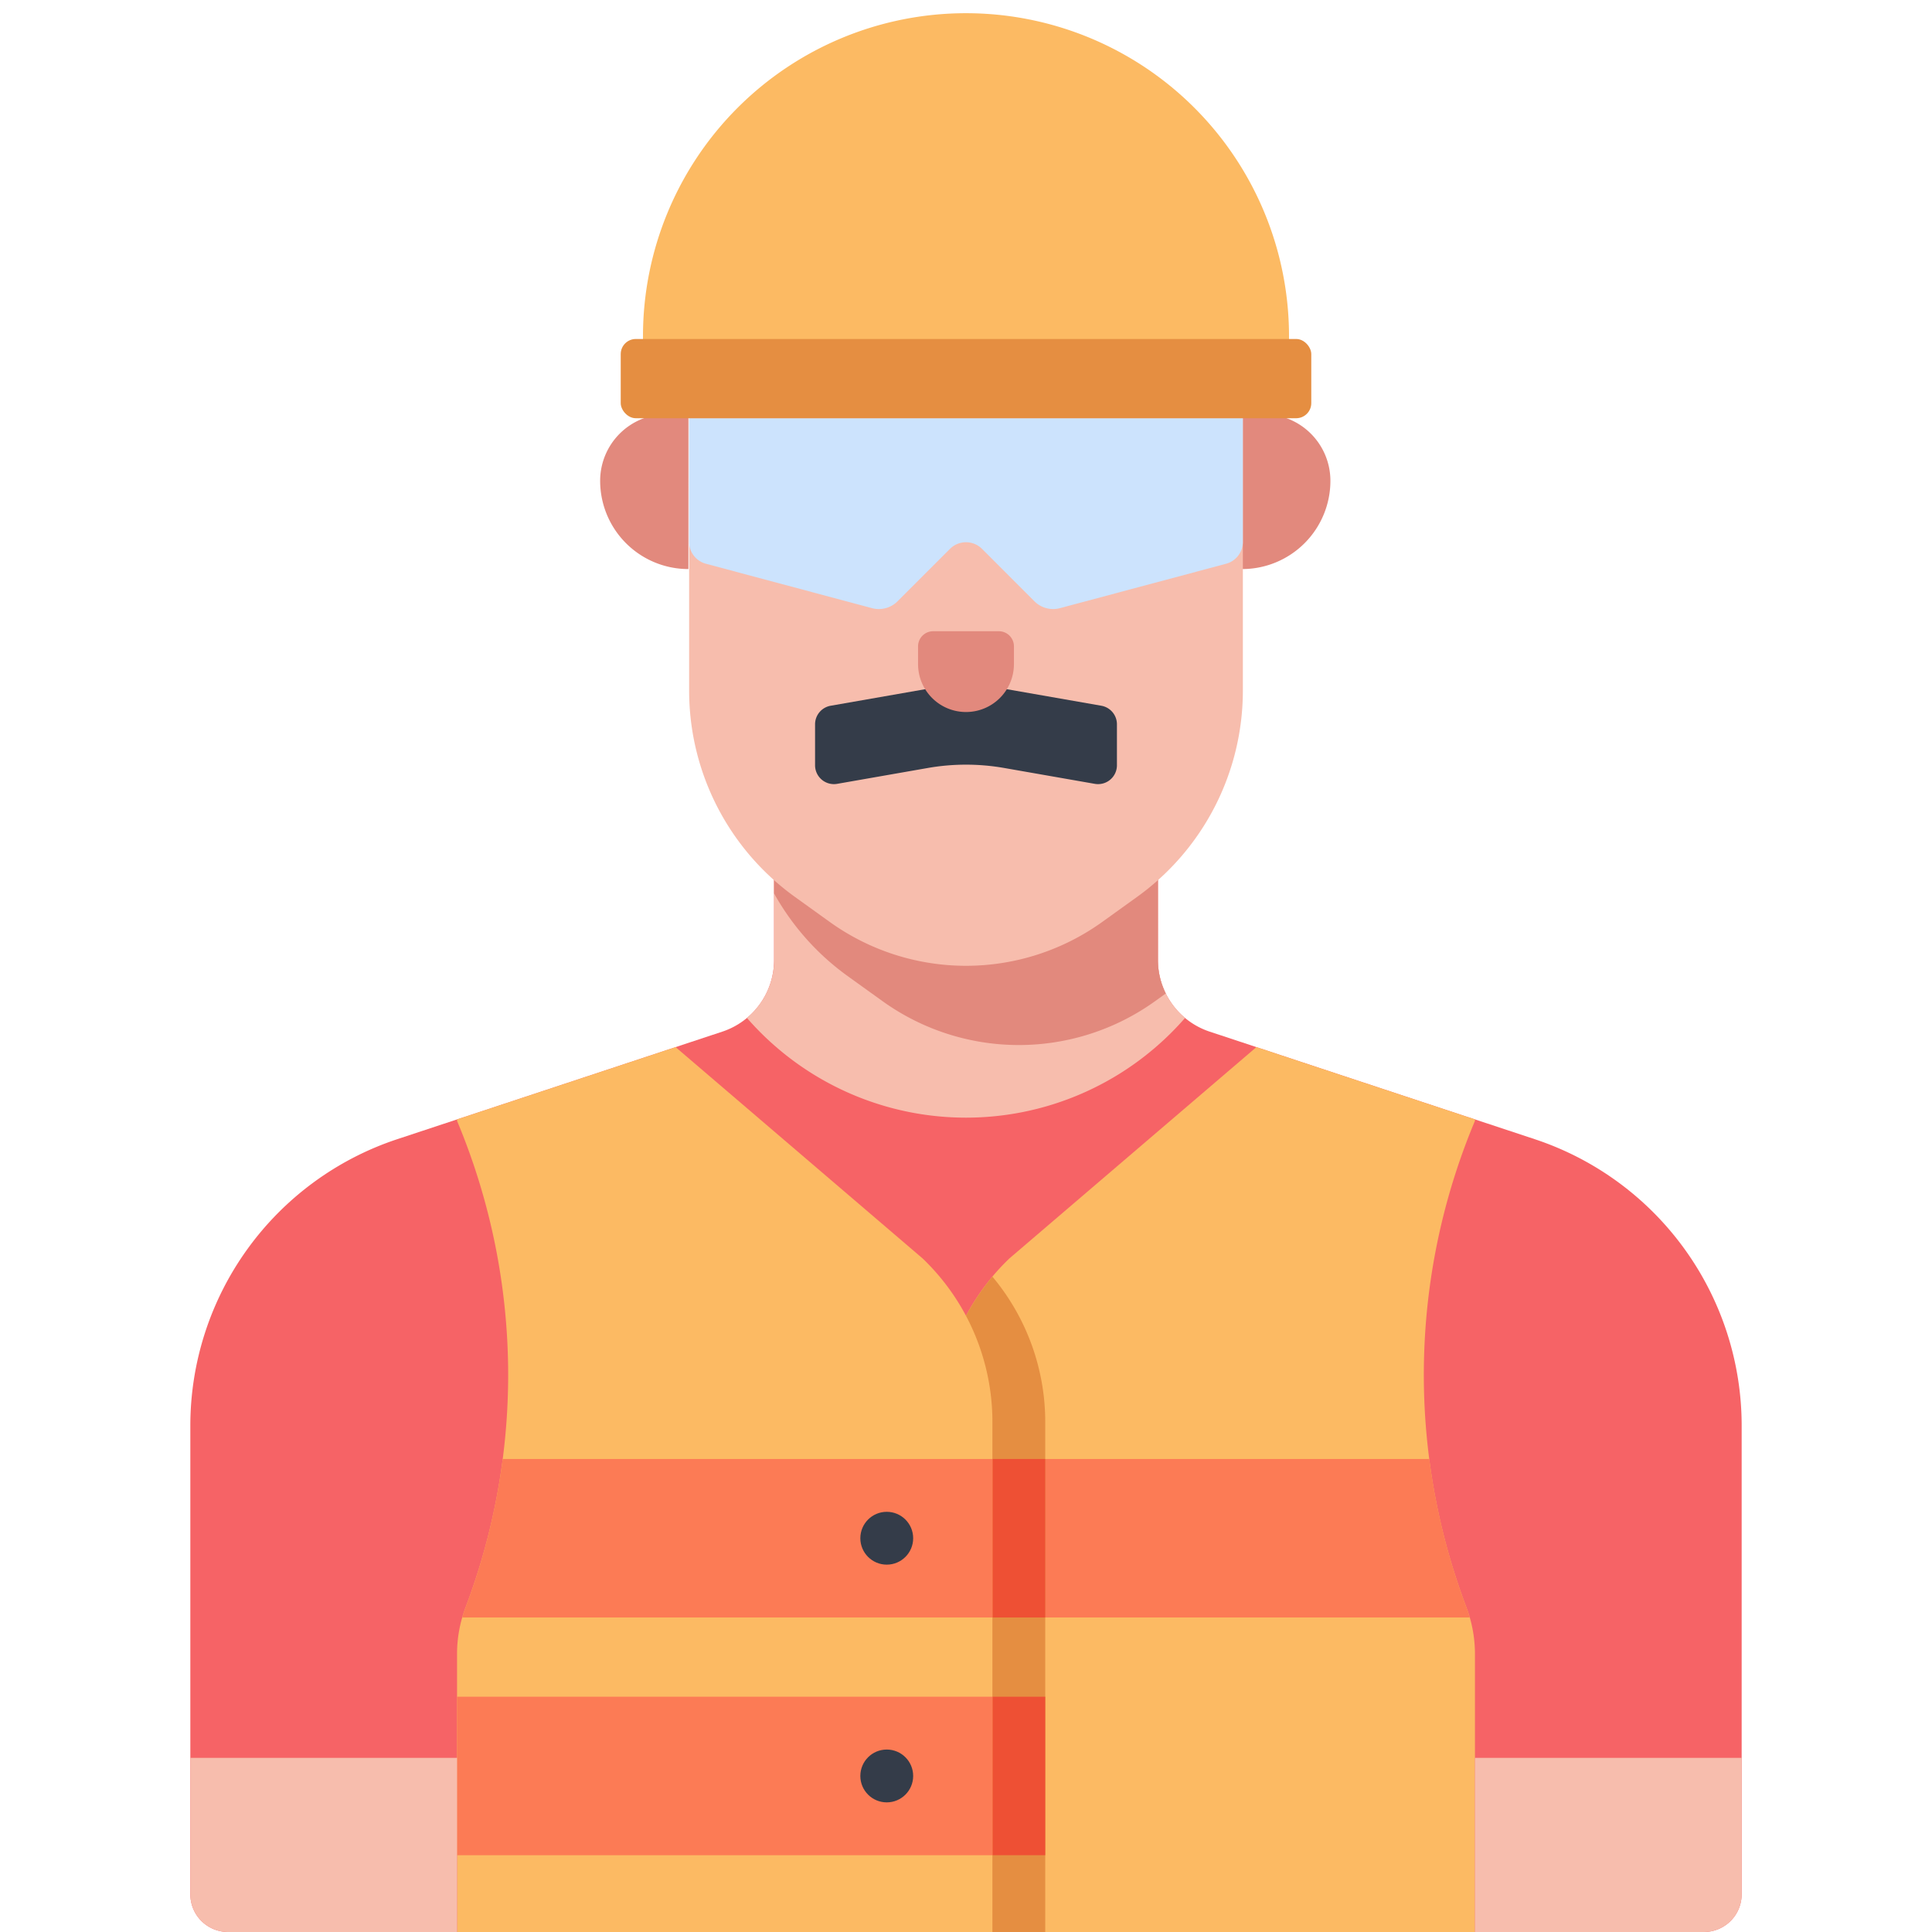 <svg xmlns="http://www.w3.org/2000/svg" data-name="Layer 1" viewBox="0 0 512 512"><path fill="#f66366" d="M461.56,501.999V377.835A80,80,0,0,0,406.687,301.884l-86.108-28.487a20,20,0,0,1-13.718-18.988V229.138H205.139v25.27a20,20,0,0,1-13.718,18.988L105.313,301.884a80,80,0,0,0-54.873,75.951V501.999a10,10,0,0,0,10,10H451.56A10,10,0,0,0,461.56,501.999Z"/><path fill="#fcba63" d="M249,512V376.831a60.001,60.001,0,0,1,18.494-43.328l65.467-56.009,57.918,19.162v.373a173.943,173.943,0,0,0-2.268,128.933,34.871,34.871,0,0,1,2.268,12.355V512Z"/><rect x="249" y="449.65" fill="#fc7b55"/><path fill="#fc7b55" d="M249,428.646h140.5c-.262-.904-.554-1.801-.889-2.685a174.657,174.657,0,0,1-9.834-39.315H249Z"/><path fill="#e58e41" d="M263,338.324a59.995,59.995,0,0,0-14,38.507V512h27.999V376.831A59.995,59.995,0,0,0,263,338.324Z"/><rect width="27.999" height="42" x="249" y="449.65" fill="#ee5034"/><rect width="27.999" height="42" x="249" y="386.646" fill="#ee5034"/><path fill="#fcba63" d="M262.999,512V376.831a60.001,60.001,0,0,0-18.494-43.328l-65.467-56.009-57.918,19.162v.373a174.229,174.229,0,0,1,13.55,67.481,174.237,174.237,0,0,1-11.282,61.451,34.871,34.871,0,0,0-2.268,12.355V512Z"/><path fill="#fc7b55" d="M123.388,425.961c-.335.883-.627,1.78-.889,2.685h140.5v-42H133.222A174.655,174.655,0,0,1,123.388,425.961Z"/><circle cx="234.999" cy="407.646" r="7" fill="#343c49"/><rect width="141.879" height="42" x="121.12" y="449.65" fill="#fc7b55"/><circle cx="234.999" cy="470.646" r="7" fill="#343c49"/><path fill="#f7bdad" d="M197.946 269.758a76.971 76.971 0 0 0 116.109 0 19.99 19.99 0 0 1-7.193-15.349V229.138H205.139v25.271A19.99 19.99 0 0 1 197.946 269.758zM121.12 511.999H60.44a10 10 0 0 1-10-10V465.85h70.68zM390.879 465.85h70.68l.001 36.148a10 10 0 0 1-10 10h-60.681z"/><path fill="#e2897d" d="M329.181,150.808h0V109.758h5.73a17.66,17.66,0,0,1,17.66,17.66v0A23.39,23.39,0,0,1,329.181,150.808Z"/><path fill="#e2897d" d="M159.046,109.758h0a23.39,23.39,0,0,1,23.39,23.39v0a17.66,17.66,0,0,1-17.66,17.66h-5.73a0,0,0,0,1,0,0V109.758A0,0,0,0,1,159.046,109.758Z" transform="rotate(180 170.741 130.283)"/><path fill="#e2897d" d="M205.139,229.138v7.632a67.3,67.3,0,0,0,19.517,21.913l9.207,6.62a61.902,61.902,0,0,0,36.137,11.643h0a61.902,61.902,0,0,0,36.137-11.643l2.813-2.022a19.906,19.906,0,0,1-2.088-8.873V229.138Z"/><path fill="#f7bdad" d="M329.372,163.602V183.01a67.338,67.338,0,0,1-28.028,54.673l-9.208,6.62a61.903,61.903,0,0,1-36.137,11.643h0a61.903,61.903,0,0,1-36.137-11.643l-9.207-6.62a67.338,67.338,0,0,1-28.028-54.673l0-19.409V106.495l146.745-4.436Z"/><path fill="#343c49" d="M290.138,207.726,266.114,203.522a58.672,58.672,0,0,0-20.228,0l-24.024,4.204A5,5,0,0,1,216,202.801v-10.848a5,5,0,0,1,4.138-4.925L245.886,182.522a58.672,58.672,0,0,1,20.228,0l25.748,4.506A5,5,0,0,1,296,191.953v10.848A5,5,0,0,1,290.138,207.726Z"/><path fill="#e2897d" d="M268.704,171.285v4.707a12.701,12.701,0,0,1-12.701,12.701h-.006a12.701,12.701,0,0,1-12.701-12.701v-4.707a4,4,0,0,1,4-4h17.409A4,4,0,0,1,268.704,171.285Z"/><path fill="#fcba63" d="M256,3.499h0A85.603,85.603,0,0,1,341.603,89.102V98.071a0,0,0,0,1,0,0H170.397a0,0,0,0,1,0,0V89.102A85.603,85.603,0,0,1,256,3.499Z"/><path fill="#cce3fd" d="M324.922,149.402,280.899,161.169a7,7,0,0,1-6.758-1.813l-13.898-13.9a6,6,0,0,0-8.486-0l-13.901,13.901a7,7,0,0,1-6.757,1.813L187.078,149.402a6,6,0,0,1-4.451-5.796v-32.771H329.372v32.771A6,6,0,0,1,324.922,149.402Z"/><rect width="183" height="21" x="164.5" y="89.835" fill="#e58e41" rx="4"/></svg>